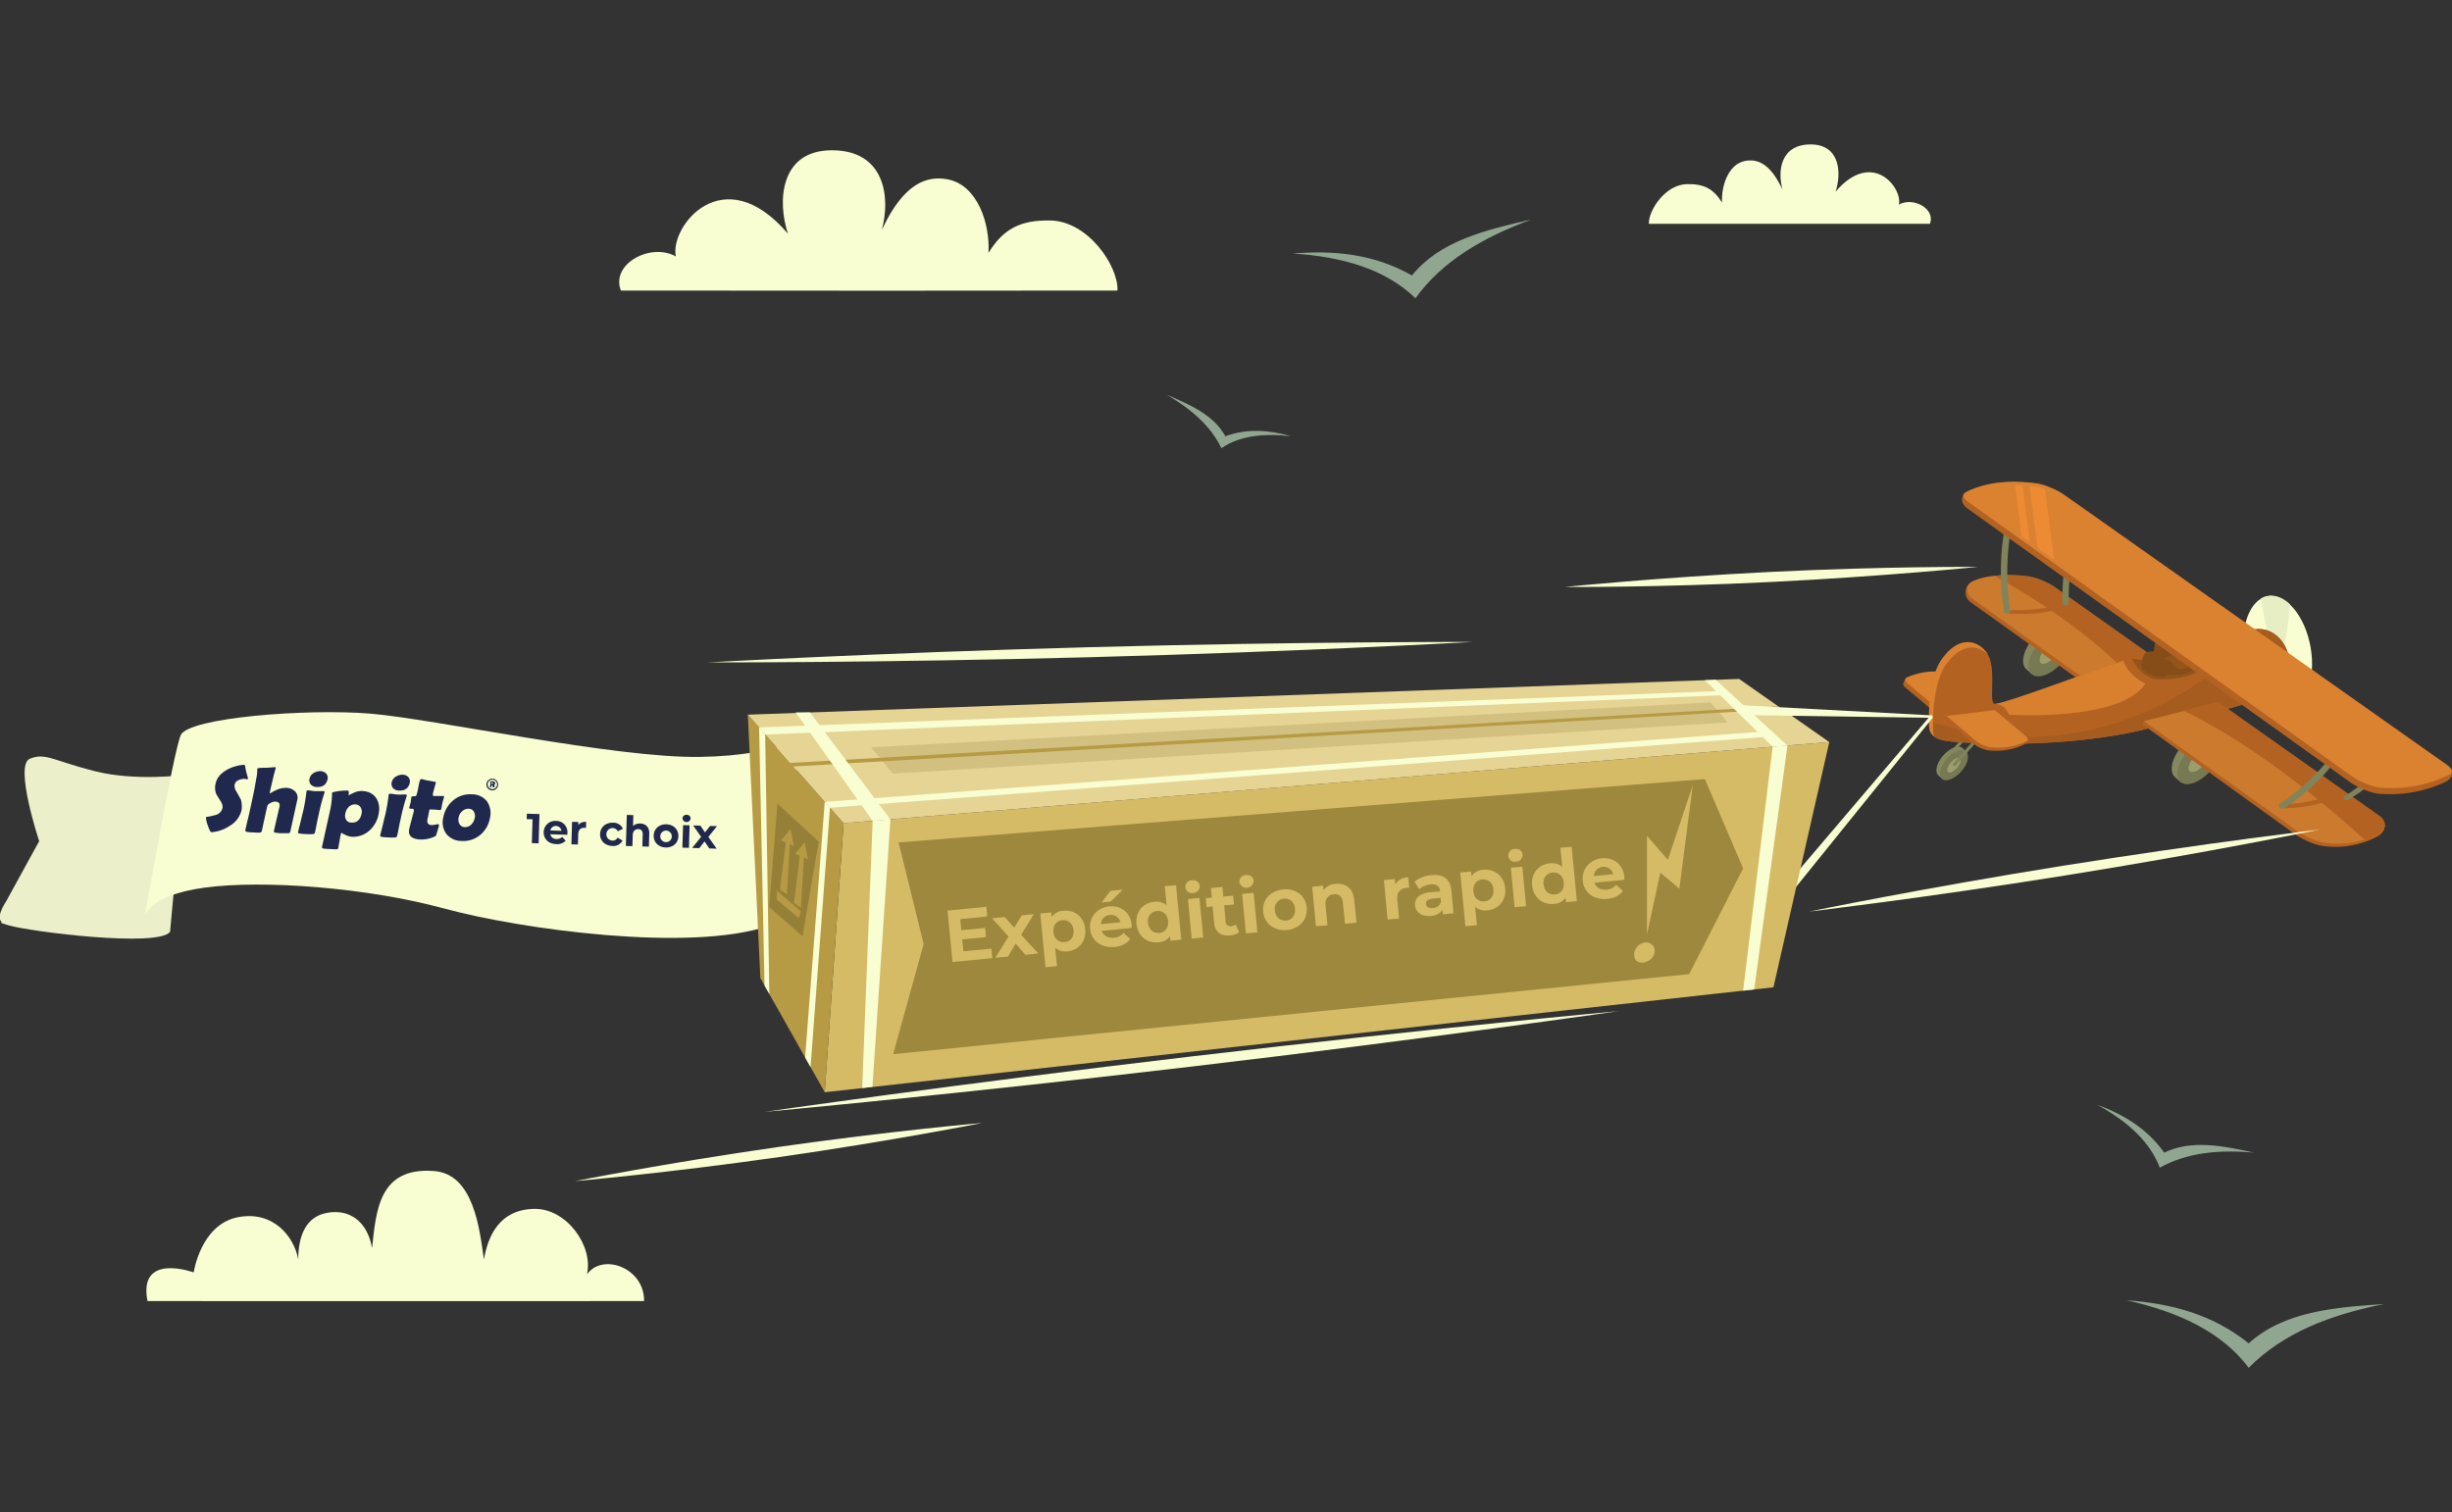 <svg id="Layer_1" data-name="Layer 1" xmlns="http://www.w3.org/2000/svg" width="1172.64" height="723.35" viewBox="0 0 1172.64 723.35"><rect x="0" y="0" width="1172.64" height="723.35" fill="#333333" stroke="none"/><defs><style>.cls-1{fill:#ebefca;}.cls-2{fill:#f8fed1;}.cls-3{fill:#85885e;}.cls-4{fill:#777953;}.cls-5{fill:#9c9e6d;}.cls-6{fill:#81845a;}.cls-7{fill:#b36222;}.cls-8{fill:#cc7a2d;}.cls-9{fill:#db8230;}.cls-10{fill:#e8eec3;}.cls-11{fill:#a65c1f;}.cls-12{fill:#94551b;}.cls-13{fill:#864d18;}.cls-14{fill:#d9802f;}.cls-15{fill:#ec8b34;}.cls-16{fill:#d5bb66;}.cls-17{fill:#b69b44;}.cls-18{fill:#e6d494;}.cls-19{fill:#d2c080;}.cls-20{fill:#9e883e;}.cls-21{fill:#968038;}.cls-22{fill:#91a690;}.cls-23{fill:#20284D;}.cls-24{isolation:isolate;}.cls-25{fill:none;}</style></defs><title>French</title><path class="cls-1" d="M45.23,368.88c-19.8-5-23.5-9-31-5.9s4.5,39.4,4.5,39.4l-15.8,28.8s-6.9,10,0,10.6-9.6-2.2,1.3.9,71.2,10.6,77.1,3.1l6.9-75.1C88.33,370.68,65,373.88,45.23,368.88Z"/><path class="cls-2" d="M384.53,350.78s-9.4,10.6-49.7,11.3-127.4-18.2-157.7-20.7-87.1,1.9-90.7,10.3S69.13,439,69.13,439s.7-10.6,28.8-14.4,77.8,0,114.5,10,117.4,21,154.8,8.4Z"/><path class="cls-3" d="M986.93,299.58c-3-2.6-9.5-.2-14.4,5.5s-6.5,12.4-3.5,15c.3.3,2.6,2.4,2.6,2.4s7.4-2.8,11.8-7.9,6.2-12.6,6.2-12.6S987.33,299.88,986.93,299.58Z"/><path class="cls-4" d="M989.53,302c-3-2.6-9.5-.2-14.4,5.5s-6.5,12.4-3.5,15,9.5.2,14.4-5.5S992.53,304.58,989.53,302Z"/><path class="cls-5" d="M985,307c-1.3-1.1-4.3.3-6.8,3.1s-3.5,6-2.2,7.1,4.3-.3,6.8-3.2C985.33,311.38,986.33,308.18,985,307Z"/><path class="cls-3" d="M1058,351.18c-3-2.6-9.5-.2-14.4,5.5s-6.5,12.4-3.5,15c.3.3,2.6,2.4,2.6,2.4s7.4-2.8,11.8-7.9,6.2-12.6,6.2-12.6S1058.43,351.58,1058,351.18Z"/><path class="cls-4" d="M1060.73,353.58c-3-2.6-9.5-.2-14.4,5.5s-6.5,12.4-3.5,15,9.5.2,14.4-5.5S1063.73,356.28,1060.73,353.58Z"/><path class="cls-5" d="M1056.23,358.68c-1.3-1.1-4.3.3-6.8,3.2s-3.5,6-2.2,7.1,4.3-.3,6.8-3.2S1057.43,359.78,1056.23,358.68Z"/><rect class="cls-6" x="926.08" y="354.51" width="24.2" height="1.5" transform="matrix(0.66, -0.75, 0.75, 0.66, 51.63, 824.76)"/><path class="cls-3" d="M938.53,357.88c-1.9-1.7-6-.1-9.2,3.5s-4.2,7.9-2.3,9.6c.2.2,1.7,1.5,1.7,1.5a21.83,21.83,0,0,0,7.5-5,21.12,21.12,0,0,0,3.9-8S938.83,358.08,938.53,357.88Z"/><path class="cls-4" d="M940.23,359.48c-1.9-1.7-6-.1-9.2,3.5s-4.2,7.9-2.3,9.6,6,.1,9.2-3.5S942.13,361.08,940.23,359.48Z"/><path class="cls-5" d="M937.33,362.68c-.8-.7-2.7.2-4.3,2s-2.2,3.8-1.4,4.6,2.7-.2,4.3-2S938.13,363.38,937.33,362.68Z"/><path class="cls-6" d="M933.93,365.48c-.1.7.2,1.1,1.1,1l16-18.2-1.1-1Z"/><path class="cls-7" d="M968.43,277.18c-11-1.3-18.9-1.6-25.3,1.2a5.63,5.63,0,0,0-.8,9.6l54.9,39.3A192.26,192.26,0,0,1,1025,313l-43-30.3A34.57,34.57,0,0,0,968.43,277.18Z"/><path class="cls-8" d="M969.23,275.78c-10.9-1.3-19.3-.6-25.7,2.2-3.8,1.7-3.6,6-.2,8.5l51.5,36.8c11.5-3.3,22.8-5.7,34.3-9.2l-46.2-32.8A35.63,35.63,0,0,0,969.23,275.78Z"/><path class="cls-7" d="M969.43,275.58a62.8,62.8,0,0,0-15.6-.1c23.4,12.9,43.4,27.1,59.8,42.8,5.4-1.4,14.9.3,20.2-1.3l-50.7-35.9C979.73,278.58,973.63,276,969.43,275.58Z"/><path class="cls-7" d="M928.53,323.58c-6.2-.8-11.5-1.7-16.8.6-.5.2-1.4,2.4-1.5,2.8-.2.6.3,1.4,1,1.9l14.6,12.3,23.1-2.8-13.6-11.6A16.44,16.44,0,0,0,928.53,323.58Z"/><path class="cls-9" d="M929.33,321.48a31.58,31.58,0,0,0-17.1,2.5,1.64,1.64,0,0,0-1,1c-.2.6.2,1.2.9,1.8l14.6,12.3,23.1-2.8-13.6-11.6C934.53,323.38,931.53,321.68,929.33,321.48Z"/><path class="cls-2" d="M1084.53,285.18c-8.7,1.5-13.6,15-11,30s11.8,26,20.5,24.5,13.6-15,11-30S1093.23,283.68,1084.53,285.18Z"/><path class="cls-10" d="M1090.63,312.38c2-2.5,3.5-10.8,4.5-23.3-3.3-3.1-7-4.6-10.6-4a8.2,8.2,0,0,0-3.2,1.2c2.1,13.9,4.4,23.2,6.7,26-2,2.5-3.5,10.8-4.5,23.3,3.3,3.1,7,4.6,10.6,4a8.2,8.2,0,0,0,3.2-1.2C1095.23,324.48,1092.93,315.18,1090.63,312.38Z"/><path class="cls-7" d="M1081.93,301c-6.9-.9-21.6,2.4-37.1,6.6-5.7,1.5-3,4.8-12.3,7.6-10.3,3.1-11.9-.8-13.5-.3-12,3.5-58.1,21.4-64.9,21.8-3.6.2,1.4-17.6-4.2-24.7-4.8-6.1-13.7-7.8-21.5,3.9-6.8,10.1-6,31.5-5.6,33.1,1.6,5.5,7.1,5.7,20.6,6.4,10.6.6,52.1,1.8,87-7.7,23.3-6.4,60.5-12.3,63.6-22.6C1097.63,312.68,1090.83,302.18,1081.93,301Z"/><path class="cls-11" d="M1081.93,301a19.29,19.29,0,0,0-2.5-.1c-37.3,44.7-100.5,63.6-156.9,43.9a22.35,22.35,0,0,0,.3,4.2c1.6,5.5,7.1,5.7,20.6,6.4,10.6.6,52.1,1.8,87-7.7,23.3-6.4,60.5-12.3,63.6-22.6C1097.63,312.68,1090.83,302.18,1081.93,301Z"/><path class="cls-12" d="M1049.63,309.08c-3.3-.9-10.1,3.8-16,5.8-6.7,2.2-14.1,0-14.1,0s3.9,9.9,13,10.1c10.7.3,17.8-2.4,23.7-6.4S1052.93,310,1049.63,309.08Z"/><path class="cls-13" d="M1047.73,318.68a27.63,27.63,0,0,1-5.4,1.6c-.9,0-2.4-2-3-2.6-1.6-1.9-2-1.6-4.1-2.5-.9-.4,3.5-.9,4.6-3.4,1.6-4-1.2-6-1.9-6.4s-4.7-1.4-6.8,1.1c-.9,1.2-.9,4.1-1.1,4.7-.5,1.3-2.7-.6-4.5,1.8-1.2,1.5-2,6.2-1,7.1,3.6,3.4,9.1,4.5,11.3,3.5a3.65,3.65,0,0,1,2.4-.8c.6,0,3.3.3,4.1.3s6.7-2,7-3.5S1048.63,318.38,1047.73,318.68Z"/><path class="cls-9" d="M928.33,315.78c-6.8,10.1-6,31.5-5.6,33.1a7.19,7.19,0,0,0,2.3,3.5l-.3-.9c-.5-1.6-1.2-23,5.6-33.1,7.3-10.7,15.3-10.2,20.3-5.3a10.54,10.54,0,0,0-.7-1.1C945.13,305.78,936.33,304.18,928.33,315.78Z"/><path class="cls-14" d="M1015.53,316c-16.6,5.4-56.1,20.4-61.3,20.7,5,.3,6.5,5.2,6.5,5.2s52.9,3.5,65.3-14.8C1025.93,327.08,1017.33,322.88,1015.53,316Z"/><path class="cls-7" d="M969.63,353.28l-16.5-12-22.3,1.1-.1,1.9,12.8,11.3a16.37,16.37,0,0,0,6.9,3.3,31.58,31.58,0,0,0,17.1-2.5,3.78,3.78,0,0,0,1.2-.9C969.63,354.88,969.93,353.48,969.63,353.28Z"/><path class="cls-9" d="M968.63,352,954,339.68l-23.1,2.8,13.6,11.6a16.37,16.37,0,0,0,6.9,3.3,31.58,31.58,0,0,0,17.1-2.5,2.54,2.54,0,0,0,1.3-.9C969.93,353.28,969.33,352.58,968.63,352Z"/><path class="cls-7" d="M1138.43,391.68l-79.2-54.6-34.1,7.8-.4,1.7,72.6,52.3c3.4,2.4,9.4,5.3,13.6,5.8a43,43,0,0,0,25.8-4.4C1140.53,398.38,1141.93,394.08,1138.43,391.68Z"/><path class="cls-8" d="M1137.73,390.48l-77.1-54.5-35.4,9,73.2,52.4c3.4,2.4,9.4,5.3,13.6,5.8a43,43,0,0,0,25.8-4.4C1141.43,396.78,1141.13,392.88,1137.73,390.48Z"/><path class="cls-7" d="M1138,390.28l-77.3-54.6-16.5,4.3c43.4,20.7,85,60.7,86.7,61.6a23.47,23.47,0,0,0,6.9-2.9C1141.43,396.78,1141.43,392.68,1138,390.28Z"/><path class="cls-7" d="M959.13,291.68a84.07,84.07,0,0,0,22.4-1.5l1.7,1.7a78.05,78.05,0,0,1-22.8,1.6Z"/><path class="cls-7" d="M1089.93,384.78c8.7-.2,16.1-1.4,22.1-3.5l1.8,1.6a63.39,63.39,0,0,1-22.6,3.7Z"/><path class="cls-6" d="M1090,384.58c-.9,2.1,1.7,2.6,2.3,2.1,11.8-7.8,19.8-15.7,26.9-26l-2.5-1.7C1109.93,368.88,1101.43,377,1090,384.58Z"/><path class="cls-6" d="M1120.83,381.18c-.4,2.1,1.9,2,2.9,1,11.4-7.3,18.3-13.3,29.2-23.8l-2.1-2.2C1140.13,366.68,1131.93,374.08,1120.83,381.18Z"/><path class="cls-6" d="M962,251.38l-3-.5a124.47,124.47,0,0,0-.6,42.1c1.1.9,3.1.6,3-.5A123.79,123.79,0,0,1,962,251.38Z"/><path class="cls-6" d="M995,247.58l-2.9-.8a148.48,148.48,0,0,0-5.8,42.1c.6.8,2.8,1.2,3,0A146.45,146.45,0,0,1,995,247.58Z"/><path class="cls-7" d="M1169.73,366.28l-183.5-129c-3.4-2.4-8.4-5.5-12.6-6-14.1-1.8-24.3,0-32.4,3.7-3.8,1.8-3.8,5.7-.4,8.2l183.1,131c3.4,2.4,9.5,5.1,13.7,5.5a62.59,62.59,0,0,0,32-5.7C1173.53,372.08,1174,367.48,1169.73,366.28Z"/><path class="cls-9" d="M1170.23,365.88l-182.9-129.1c-3.4-2.4-9.5-5.1-13.7-5.6-14.1-1.8-24.3,0-32.4,3.7-.9.5-1.9.9-2.2,1.7-.3,1.3,1,2.7,2.5,3.7l183.1,131c3.4,2.4,9.5,5.1,13.7,5.5a62.59,62.59,0,0,0,32-5.7c1-.5,2-.9,2.2-1.7C1172.93,368.18,1171.63,367,1170.23,365.88Z"/><path class="cls-15" d="M963.73,232.08l3.1,24.5,3.9,2.8-3.5-27.2C966,232.08,964.83,232.08,963.73,232.08Z"/><path class="cls-15" d="M973.43,232.78l-2.8-.3,3.8,29.6,7.9,5.6L978,234A19.62,19.62,0,0,0,973.43,232.78Z"/><path class="cls-2" d="M923.33,342.18l-93.7,110.1,1.3,6.7,93.3-115.6C924.23,342.78,924.23,342.18,923.33,342.18Z"/><polygon class="cls-16" points="403.43 393.78 394.43 522.48 848.13 472.28 874.83 354.98 403.43 393.78"/><polygon class="cls-17" points="403.43 393.78 394.43 522.48 363.63 467.88 357.63 341.88 403.43 393.78"/><polygon class="cls-18" points="357.63 341.88 831.73 324.78 874.83 354.98 403.43 393.78 357.63 341.88"/><polygon class="cls-19" points="416.63 357.48 426.93 370.08 826.13 345.58 818.13 335.98 416.63 357.48"/><polygon class="cls-17" points="379.13 366.68 377.33 364.98 850.33 337.88 852.23 339.18 379.13 366.68"/><polygon class="cls-20" points="429.73 402.98 441.73 451.58 427.13 504.28 807.83 465.98 833.63 415.38 815.33 372.68 429.73 402.98"/><polygon class="cls-21" points="371.83 384.38 367.83 433.88 383.83 447.88 391.53 402.58 371.83 384.38"/><polygon class="cls-17" points="371.53 430.38 371.53 426.08 382.93 435.88 382.03 439.18 371.53 430.38"/><polygon class="cls-17" points="373.03 425.48 375.83 402.98 373.53 402.08 378.03 396.58 379.73 404.88 377.73 403.68 376.33 427.88 373.03 425.48"/><polygon class="cls-17" points="379.73 431.88 382.53 409.38 380.23 408.48 384.83 402.98 386.43 411.18 384.43 410.08 383.03 434.28 379.73 431.88"/><polygon class="cls-2" points="380.53 340.78 387.33 340.78 425.83 391.98 417.33 392.68 380.53 340.78"/><polygon class="cls-2" points="815.33 325.38 820.53 325.18 854.83 356.68 847.73 357.18 815.33 325.38"/><polygon class="cls-2" points="417.33 392.68 425.83 391.98 417.23 519.88 412.33 520.48 417.33 392.68"/><polygon class="cls-2" points="847.73 357.18 854.83 356.68 838.93 473.28 833.63 473.88 847.73 357.18"/><polygon class="cls-2" points="363.03 347.98 822.13 330.58 823.33 332.58 365.93 351.38 363.03 347.98"/><polygon class="cls-2" points="394.43 383.58 841.33 350.08 843.33 352.58 396.93 386.38 394.43 383.58"/><polygon class="cls-2" points="365.93 351.38 367.93 475.48 365.63 471.48 363.03 347.98 365.93 351.38"/><polygon class="cls-2" points="385.03 505.88 387.63 510.48 396.93 386.38 394.43 383.58 385.03 505.88"/><path class="cls-2" d="M923.33,342.18l-94-5,5.2,4.9,89.7,1.3C924.23,342.78,924.23,342.18,923.33,342.18Z"/><path class="cls-2" d="M502.43,105.48c-14.3-.3-22.6,3.9-29.7,15.5.8-13.7-5.1-32.5-19.6-35.2-16.2-3.1-25.4,11.7-31.4,24.1,4.2-15.3,1.6-38-23.9-38-25,0-26.1,24.8-21,39.9-31.1-36.3-56.7-3.2-53.6,10.9-12-6.8-31.3,3.6-26.3,16.3,45.8.1,211.3.1,237.5,0C534.83,127.18,520.43,105.88,502.43,105.48Z"/><path class="cls-2" d="M908.13,97.88c1.8-8-12.7-26.7-30.3-6.2,2.9-8.6,2.3-22.6-11.9-22.6-14.5,0-15.9,12.8-13.5,21.5-3.4-7-8.6-15.4-17.8-13.6-8.2,1.5-11.5,12.2-11.1,19.9-4.1-6.6-8.7-9-16.8-8.8-10.2.2-18.3,12.3-18.2,19h134.4C925.83,99.88,914.83,94,908.13,97.88Z"/><path class="cls-2" d="M280.73,609.58c3.1-13.7-9.9-31.7-25.4-31.3-16.4.4-21.9,12.7-23.9,24.2-2.1-14.7-4.9-40.9-23.9-42.3-26.6-2-27.6,19.3-29.6,36.8-2.2-12.6-10.7-18.8-21.5-16.8-10.2,1.8-13.8,11.1-13.8,22.3-2-11.2-12.2-23.5-28.9-20.2-17.8,3.5-21.1,26.4-21.1,26.4s-26.7-9.8-22.1,13.7c45.8.1,193.3,0,237.5,0C308.23,606.48,288.23,599.18,280.73,609.58Z"/><path class="cls-22" d="M586,208.68c-5.5-10.1-16.7-15-27.9-19.8,11.5,6.8,20.9,14.8,26,25.5,8.9-6,20.4-7.2,33.4-5.7C607.23,205.78,596.73,204.78,586,208.68Z"/><path class="cls-22" d="M675.23,131.78c-18.2-10.4-37.4-12.1-57.1-10.5,24.2,1.5,44.6,7.6,58.8,21.4,12.7-17.7,32.4-29.2,55.5-37.7C710.33,110,688.53,115.28,675.23,131.78Z"/><path class="cls-22" d="M1017,622c25.2,5.6,45.8,15.4,58.4,32.3,16.4-16.6,39-25.4,64.8-30.5-24.1,1.6-48,3.6-64.8,18.8C1058,628.58,1038,623.48,1017,622Z"/><path class="cls-22" d="M1035,551.38c-8.2-11.6-19.6-18.3-32.2-23,14.4,7.9,25.3,17.5,30.1,30.2,13-7.3,28.4-8.7,45.1-7.2C1063,548.08,1048,545.08,1035,551.38Z"/><path class="cls-2" d="M365.63,531.88s91.2-13.2,204-26.5,204.5-21.7,204.5-21.7-91.2,13.2-204,26.5S365.63,531.88,365.63,531.88Z"/><path class="cls-2" d="M338.43,316.88s81.8-4.6,182.9-7.3,183-2.5,183-2.5-81.8,4.6-182.9,7.3S338.43,316.88,338.43,316.88Z"/><path class="cls-2" d="M469.73,537.18s-43.2,8.6-97,16.3S275,565,275,565s43.2-8.6,97-16.3S469.73,537.18,469.73,537.18Z"/><path class="cls-2" d="M1109.63,396.78s-54.3,11.2-121.9,22-122.6,17.3-122.6,17.3,54.3-11.2,121.9-22S1109.63,396.78,1109.63,396.78Z"/><path class="cls-2" d="M945.83,271.18s-44.1,4.5-98.6,7.2-98.9,2.4-98.9,2.4,44.1-4.5,98.6-7.2S945.83,271.18,945.83,271.18Z"/><path class="cls-23" d="M115.53,387.48a11.76,11.76,0,0,1-5.4,7.4,18.4,18.4,0,0,1-8.8,3.2H101c-.3,0-.9-1.1-1.6-3.2a11.6,11.6,0,0,1-.9-3.8c0-.2.2-.3.4-.3a36.32,36.32,0,0,0,4.5-1,4.53,4.53,0,0,0,3-3.2,4.62,4.62,0,0,0-.8-3.2c-1.3-2-2-3.2-2.1-3.4a8.11,8.11,0,0,1-.4-5.1c.6-2.7,2.3-4.8,5.2-6.5a19.18,19.18,0,0,1,8.1-2.5h.4c.2,0,.3.2.4.5a37.72,37.72,0,0,0,1.4,5.8v.2a.43.43,0,0,1-.4.4h0a1.27,1.27,0,0,1-.6-.1,1.27,1.27,0,0,0-.6-.1,7.17,7.17,0,0,0-2.9.6,3,3,0,0,0-1.9,2.2,4.61,4.61,0,0,0,.9,3.3c1.3,2.4,2,3.6,2.1,3.8A12.2,12.2,0,0,1,115.53,387.48Z"/><path class="cls-23" d="M142.13,382.78l-3.3,15a.86.86,0,0,1-.8.8h-3.2a18.41,18.41,0,0,1-3.3-.3c-.5-.1-.6-.4-.5-1,.3-1.2.7-3.1,1.3-5.6s1-4.4,1.3-5.6c.4-1.7-.3-2.6-2-2.6a4.28,4.28,0,0,0-2.2.6c-1,.5-1.5,1-1.6,1.5l-1.2,5.4c-.1.7-.4,1.7-.7,3.2s-.5,2.4-.7,3.2c0,.5-.4.8-.9.9s-1.7,0-3.8-.1a11.53,11.53,0,0,1-2.6-.3c-.5-.1-.7-.4-.6-.8.3-1.2.6-2.9,1.2-5.2s.9-4,1.2-5.2c1-4.7,1.9-8.7,2.4-11.8l.6-3.3a18.41,18.41,0,0,0,.3-3.3v-.4a.43.43,0,0,1,.4-.4,15,15,0,0,1,2-.2h2.1l4.1-.3c.2,0,.3.2.2.5-.1.5-.3,1.1-.5,1.9a18.65,18.65,0,0,0-.5,1.9q-1.2,5-1.8,7.8c-.1.3,0,.4.1.4a9.21,9.21,0,0,0,1.3-.7,23.94,23.94,0,0,1,2.8-1.3,10.3,10.3,0,0,1,3.5-.6,6.28,6.28,0,0,1,4.4,1.7A4.22,4.22,0,0,1,142.13,382.78Z"/><path class="cls-23" d="M152.53,389.08c-.2,1.1-.6,2.6-1,4.7s-.7,3.7-1,4.7a.75.75,0,0,1-.7.5,19.3,19.3,0,0,1-3.4,0,20.41,20.41,0,0,1-3.4-.3c-.3-.1-.5-.2-.5-.3a2,2,0,0,1,.1-.7c.2-1,.6-2.5,1.1-4.5s.8-3.5,1.1-4.5a80.27,80.27,0,0,0,1.7-9.8.6.6,0,0,1,.1-.4c.1-.3.3-.4.7-.4s1,.1,1.8.2a17.63,17.63,0,0,0,1.9.2h1.9a11.75,11.75,0,0,1,1.9,0c.4,0,.5.2.4.5a1,1,0,0,0-.1.4A91.53,91.53,0,0,0,152.53,389.08Zm4.1-16.2q-.9,3.75-5.1,3.6a4.11,4.11,0,0,1-2.8-1.1,3.16,3.16,0,0,1-.7-2.9,4.26,4.26,0,0,1,2-2.7,6.2,6.2,0,0,1,3.2-.9,3.86,3.86,0,0,1,2.7,1.1,3.1,3.1,0,0,1,.7,2.9Z"/><path class="cls-23" d="M181,389.78a14,14,0,0,1-4.4,7.6,11.65,11.65,0,0,1-8.2,2.9,7.91,7.91,0,0,1-3.4-1,6.52,6.52,0,0,1-1.6-.9c-.2,0-.3.2-.4.6a29.26,29.26,0,0,0-.6,3.3q-.45,2.25-.6,3.3a.88.88,0,0,1-.9.7h0l-4.5-.2a12.25,12.25,0,0,1-1.9-.2c-.3-.1-.6-.4-.5-.7v-.1l3.7-16.7a41.34,41.34,0,0,0,1.1-8.6v-.4a.43.43,0,0,1,.4-.4,20.21,20.21,0,0,1,3.4-.6,20,20,0,0,1,3.5-.2c.6,0,.8.4.7,1.2s-.1,1.1,0,1.1a10.7,10.7,0,0,1,2.1-1.1,8.74,8.74,0,0,1,4.1-1c3.2.1,5.5,1.3,6.9,3.4S181.73,386.58,181,389.78Zm-8.1-.4a4.13,4.13,0,0,0-.4-3.1,3,3,0,0,0-2.6-1.5,4.3,4.3,0,0,0-3.1,1.2,5.87,5.87,0,0,0-1.6,3,4,4,0,0,0,.3,3.1,2.63,2.63,0,0,0,2.5,1.4c2.6.2,4.2-1.2,4.9-4.1Z"/><path class="cls-23" d="M191.83,390.68c-.2,1.1-.6,2.6-1,4.7s-.7,3.7-1,4.7a.75.75,0,0,1-.7.5,19.3,19.3,0,0,1-3.4,0,20.41,20.41,0,0,1-3.4-.3c-.3-.1-.5-.2-.5-.3a2,2,0,0,1,.1-.7c.2-1,.6-2.5,1.1-4.5s.8-3.5,1.1-4.5a80.27,80.27,0,0,0,1.7-9.8c0-.2,0-.4.1-.4.1-.3.3-.4.7-.4s1,.1,1.8.2a17.63,17.63,0,0,0,1.9.2h1.9a11.75,11.75,0,0,1,1.9,0c.4,0,.5.2.4.5a1,1,0,0,0-.1.4A98.48,98.48,0,0,0,191.83,390.68Zm4.1-16.1q-.9,3.75-5.1,3.6a4.11,4.11,0,0,1-2.8-1.1,3.16,3.16,0,0,1-.7-2.9,4.26,4.26,0,0,1,2-2.7,6.2,6.2,0,0,1,3.2-.9,3.86,3.86,0,0,1,2.7,1.1,3.1,3.1,0,0,1,.7,2.9Z"/><path class="cls-23" d="M209.93,395.08c-.2.7-.4,1.3-.6,2s-.4,1.3-.6,1.9a1.14,1.14,0,0,1-.3.8,5.58,5.58,0,0,1-.8.5,15.26,15.26,0,0,1-6.6,1.3c-4.2-.2-6-1.9-5.3-5.1.2-1,.6-2.4,1.1-4.3s.9-3.3,1.1-4.3c.1-.6-.2-1-.9-1h-.6c-.5,0-.8-.2-.7-.6.1-.2.1-.6.3-1.1a8.11,8.11,0,0,1,.3-1.1,4.64,4.64,0,0,0,.2-1.4,11.48,11.48,0,0,0,.2-1.4c.1-.3.6-.4,1.5-.4.5,0,.8-.1.9-.4a19.73,19.73,0,0,0,.7-2.6c.4-1.9.5-2.8.5-2.7.4-1.7.7-2.5,1-2.5a9,9,0,0,1,1.6.3,8.47,8.47,0,0,0,1.7.4q1.05.15,3.3.6c.4,0,.5.2.5.4-.1.6-.4,1.5-.7,2.6s-.6,2.1-.7,2.7,0,1.1.4,1.1H212c.3,0,.5.1.4.3s-.2.8-.4,1.5a8.53,8.53,0,0,0-.4,1.5,13,13,0,0,0-.3,1.5,9.59,9.59,0,0,1-.3,1.5c-.1.3-.3.4-.7.4a9.89,9.89,0,0,1-1.5-.1,9.89,9.89,0,0,0-1.5-.1l-1.6-.1c-.2,0-.4.3-.5,1l-.3,1.5a9.59,9.59,0,0,1-.3,1.5,4.29,4.29,0,0,0-.1,2.5,2.16,2.16,0,0,0,2.1,1,8.75,8.75,0,0,0,1.6-.2,7.72,7.72,0,0,1,1.5-.2A.83.83,0,0,1,209.93,395.08Z"/><path class="cls-23" d="M234.23,391.68a13.39,13.39,0,0,1-4.8,7.9,12.56,12.56,0,0,1-8.7,2.7,9.28,9.28,0,0,1-7.3-3.4,9.38,9.38,0,0,1-1.4-8,13.77,13.77,0,0,1,4.8-8.1,12.44,12.44,0,0,1,8.8-2.8,9,9,0,0,1,7.3,3.4A10.19,10.19,0,0,1,234.23,391.68Zm-7.2-.3a4.25,4.25,0,0,0-.4-3.1,2.85,2.85,0,0,0-2.5-1.4,4.3,4.3,0,0,0-3.1,1.2,5.07,5.07,0,0,0-1.7,3,4.25,4.25,0,0,0,.4,3.1,3,3,0,0,0,2.5,1.5,4.3,4.3,0,0,0,3.1-1.2A5.64,5.64,0,0,0,227,391.38Z"/><path class="cls-23" d="M236.53,376.58h-.8l-.1-.2a3.93,3.93,0,0,0-.2-.6.35.35,0,0,0-.2-.1H235v.9h-.7v-.1a2.25,2.25,0,0,1,.1-.7c.1-.3,0-.5.1-.7v-1.3h1.3a1.45,1.45,0,0,1,.7.2.91.91,0,0,1,.3.7c0,.2,0,.3-.1.4s-.2.3-.3.3h0l.2.5A1,1,0,0,0,236.53,376.58Zm-.7-1.8c0-.1,0-.3-.2-.3a.6.6,0,0,0-.4-.1H235v.6h.4c.2.2.4.1.4-.2Z"/><path class="cls-23" d="M235.33,378.08a2.8,2.8,0,1,1,2.9-2.7h0A2.8,2.8,0,0,1,235.33,378.08Zm.2-5.1a2.25,2.25,0,1,0,2.2,2.3h0A2.24,2.24,0,0,0,235.53,373Z"/><g class="cls-24"><path class="cls-23" d="M258,389.42l-.42,14-3.24-.1.34-11.4-2.79-.08.07-2.6Z"/><path class="cls-23" d="M271.31,399.33l-8.14-.25a2.88,2.88,0,0,0,3,2.26,3.69,3.69,0,0,0,2.73-1l1.61,1.84a5.62,5.62,0,0,1-4.5,1.61c-3.71-.11-6.06-2.52-6-5.72a5.49,5.49,0,0,1,5.91-5.37,5.33,5.33,0,0,1,5.43,5.75C271.39,398.73,271.34,399.07,271.31,399.33Zm-8.12-2.07,5.3.16a2.69,2.69,0,0,0-5.3-.16Z"/><path class="cls-23" d="M280.32,393.17l-.08,2.88c-.27,0-.46-.05-.7-.06-1.72-.05-2.89.85-3,2.91l-.16,5.08-3.11-.09.32-10.76,3,.09-.05,1.42A4.34,4.34,0,0,1,280.32,393.17Z"/><path class="cls-23" d="M287,398.91c.1-3.24,2.66-5.46,6.16-5.35a4.94,4.94,0,0,1,4.74,2.88l-2.46,1.23a2.68,2.68,0,0,0-2.37-1.56,3,3,0,0,0-.18,6,2.64,2.64,0,0,0,2.46-1.4l2.38,1.39a5,5,0,0,1-4.9,2.57C289.28,404.53,286.85,402.15,287,398.91Z"/><path class="cls-23" d="M310.5,398.84l-.18,6.16-3.12-.1.17-5.67c.05-1.74-.72-2.57-2.1-2.61s-2.61.84-2.67,2.82l-.16,5.32-3.12-.09.45-14.84,3.12.09-.16,5.2a4.76,4.76,0,0,1,3.46-1.17C308.73,394,310.6,395.56,310.5,398.84Z"/><path class="cls-23" d="M312.62,399.68c.09-3.24,2.66-5.46,6.08-5.36s5.83,2.48,5.73,5.72-2.64,5.46-6.06,5.36S312.52,402.92,312.62,399.68Zm8.66.26a2.76,2.76,0,1,0-2.83,2.9A2.72,2.72,0,0,0,321.28,399.94Z"/><path class="cls-23" d="M326.67,394.72l3.12.09-.32,10.76-3.12-.09Zm-.28-3.25a1.78,1.78,0,0,1,2-1.68,1.75,1.75,0,0,1,1.89,1.74,1.95,1.95,0,0,1-3.88-.06Z"/><path class="cls-23" d="M339.21,405.86l-2.27-3.37-2.53,3.23-3.4-.1,4.3-5.3-3.84-5.46,3.5.11,2.18,3.21,2.44-3.07,3.32.1-4.16,5.14,4,5.62Z"/></g><path class="cls-16" d="M791.33,455.08c-.2,5.7-10.1,8-9.8,1.3a6,6,0,0,1,5.1-5.5,4,4,0,0,1,4.7,4.2C791.23,455.68,791.33,454.38,791.33,455.08Zm-3.7-8.1v-47.2l10,11.5,11.9-35.6-6.4,49.4-9.1-7.6Z"/><g class="cls-24"><path class="cls-16" d="M474.13,453.78l.4,4.6-19,1.8-2.4-24.6,18.6-1.8.4,4.6-12.9,1.3.5,5.3,11.4-1.1.4,4.4-11.4,1.1.6,5.7Z"/><path class="cls-16" d="M490.43,456.78l-4.7-5.4-3.7,6.2-6,.6,6.3-10.2-7.9-8.7,6.1-.6,4.5,5.1,3.6-5.9,5.8-.6-6.1,9.9,8.2,8.9Z"/><path class="cls-16" d="M519,444.48c.6,5.9-3.2,10.1-8.5,10.6a7.35,7.35,0,0,1-5.9-1.7l.9,8.8-5.5.5-2.5-25.7,5.2-.5.2,2.2a7.21,7.21,0,0,1,5.7-3C513.93,435.18,518.43,438.48,519,444.48Zm-5.6.5c-.3-3.3-2.6-5-5.3-4.8s-4.6,2.4-4.3,5.7,2.6,5,5.3,4.8S513.73,448.28,513.43,445Z"/><path class="cls-16" d="M541.23,443.88l-14.3,1.4c.8,2.3,2.9,3.5,5.8,3.3a6.43,6.43,0,0,0,4.6-2.3l3.2,2.9c-1.6,2.2-4.1,3.5-7.5,3.8-6.5.6-11.2-3.1-11.7-8.7s3.4-10.1,9.1-10.7c5.5-.5,10.2,2.8,10.8,8.8A7.5,7.5,0,0,0,541.23,443.88Zm-14.7-1.8,9.3-.9a4.52,4.52,0,0,0-5-3.5A4.42,4.42,0,0,0,526.53,442.08Zm4.6-10.8-4.3.4,4.2-5.5,5.9-.6Z"/><path class="cls-16" d="M562.43,423.48l2.5,26-5.2.5-.2-2.2a7,7,0,0,1-5.6,3c-5.3.5-9.8-2.9-10.4-8.8s3.2-10.1,8.5-10.6a7.46,7.46,0,0,1,5.9,1.7l-.9-9.2Zm-3.8,17.1c-.3-3.3-2.6-5-5.3-4.8a4.76,4.76,0,0,0-4.3,5.7c.4,3.3,2.6,5,5.4,4.8C557,446,558.93,443.88,558.63,440.58Z"/><path class="cls-16" d="M566.93,424.48a3.16,3.16,0,0,1,3.1-3.4c2-.2,3.5.9,3.7,2.6a3.2,3.2,0,0,1-3.1,3.5A3.05,3.05,0,0,1,566.93,424.48Zm1.2,5.6,5.5-.5,1.8,18.9-5.5.5Z"/><path class="cls-16" d="M592.63,445.88a7.48,7.48,0,0,1-4.3,1.6c-4.5.4-7.3-1.6-7.7-6.1l-.7-7.8-2.9.3-.4-4.2,2.9-.3-.4-4.6,5.5-.5.4,4.6,4.7-.4.4,4.2-4.7.4.7,7.7a2.28,2.28,0,0,0,2.6,2.3,3.67,3.67,0,0,0,2.1-.9Z"/><path class="cls-16" d="M592.73,422a3.16,3.16,0,0,1,3.1-3.4c2-.2,3.5.9,3.7,2.6a3.44,3.44,0,0,1-6.8.8Zm1.3,5.6,5.5-.5,1.8,18.9-5.5.5Z"/><path class="cls-16" d="M604.13,436.18c-.6-5.7,3.4-10.1,9.5-10.7s10.8,3,11.3,8.7-3.4,10.1-9.4,10.7S604.63,441.88,604.13,436.18Zm15.2-1.5c-.3-3.3-2.6-5-5.3-4.8a4.76,4.76,0,0,0-4.3,5.7c.3,3.3,2.6,5,5.4,4.8C617.73,440.08,619.63,438,619.33,434.68Z"/><path class="cls-16" d="M647.63,430.58l1.1,10.8-5.5.5-1-10c-.3-3-1.8-4.3-4.3-4.1s-4.4,2-4,5.5l.9,9.3-5.5.5-1.8-18.9,5.2-.5.2,2.2a7.9,7.9,0,0,1,6-3.1C643.43,422.48,647.13,424.78,647.63,430.58Z"/><path class="cls-16" d="M673.43,419.58l.5,5.1h-1.2c-3,.3-4.9,2.1-4.5,5.8l.9,8.9-5.5.5-1.8-18.9,5.2-.5.3,2.5C668.43,421.08,670.53,419.88,673.43,419.58Z"/><path class="cls-16" d="M694.13,426.08l1,10.8-5.1.5-.2-2.4c-.9,1.8-2.7,2.9-5.5,3.2-4.4.4-7.3-1.8-7.6-5s1.8-5.9,7.6-6.4l4.4-.4c-.2-2.4-1.8-3.6-4.7-3.3a9.52,9.52,0,0,0-5.3,2.3l-2.3-3.6a14.37,14.37,0,0,1,7.9-3.1C690,418,693.63,420.28,694.13,426.08Zm-5,5.3-.2-1.9-3.8.4c-2.6.3-3.3,1.3-3.2,2.5.1,1.4,1.4,2.2,3.3,2A4.2,4.2,0,0,0,689.13,431.38Z"/><path class="cls-16" d="M719.83,424.88c.6,5.9-3.2,10.1-8.5,10.6a7.35,7.35,0,0,1-5.9-1.7l.9,8.8-5.5.5-2.5-25.7,5.2-.5.2,2.2a7.21,7.21,0,0,1,5.7-3C714.73,415.58,719.23,419,719.83,424.88Zm-5.6.6c-.3-3.3-2.6-5-5.3-4.8s-4.6,2.4-4.3,5.7,2.6,5,5.3,4.8S714.53,428.68,714.23,425.48Z"/><path class="cls-16" d="M721.33,409.48a3.16,3.16,0,0,1,3.1-3.4c2-.2,3.5.9,3.7,2.6a3.2,3.2,0,0,1-3.1,3.5A3.12,3.12,0,0,1,721.33,409.48Zm1.2,5.6,5.5-.5,1.8,18.9-5.5.5Z"/><path class="cls-16" d="M751.63,405.08l2.5,26-5.2.5-.2-2.2a7,7,0,0,1-5.6,3c-5.3.5-9.8-2.9-10.4-8.8s3.2-10.1,8.5-10.6a7.46,7.46,0,0,1,5.9,1.7l-.9-9.2Zm-3.8,17.1c-.3-3.3-2.6-5-5.3-4.8a4.76,4.76,0,0,0-4.3,5.7c.3,3.3,2.6,5,5.4,4.8C746.23,427.58,748.23,425.48,747.83,422.18Z"/><path class="cls-16" d="M776.83,420.88l-14.3,1.4c.8,2.3,2.9,3.5,5.8,3.3a6.43,6.43,0,0,0,4.6-2.3l3.2,2.9c-1.6,2.2-4.1,3.5-7.5,3.8-6.5.6-11.2-3.1-11.7-8.7s3.4-10.1,9.1-10.7c5.5-.5,10.2,2.8,10.8,8.8Zm-14.6-1.8,9.3-.9a4.73,4.73,0,0,0-9.3.9Z"/></g><rect class="cls-25" width="1172.64" height="723.35"/></svg>
